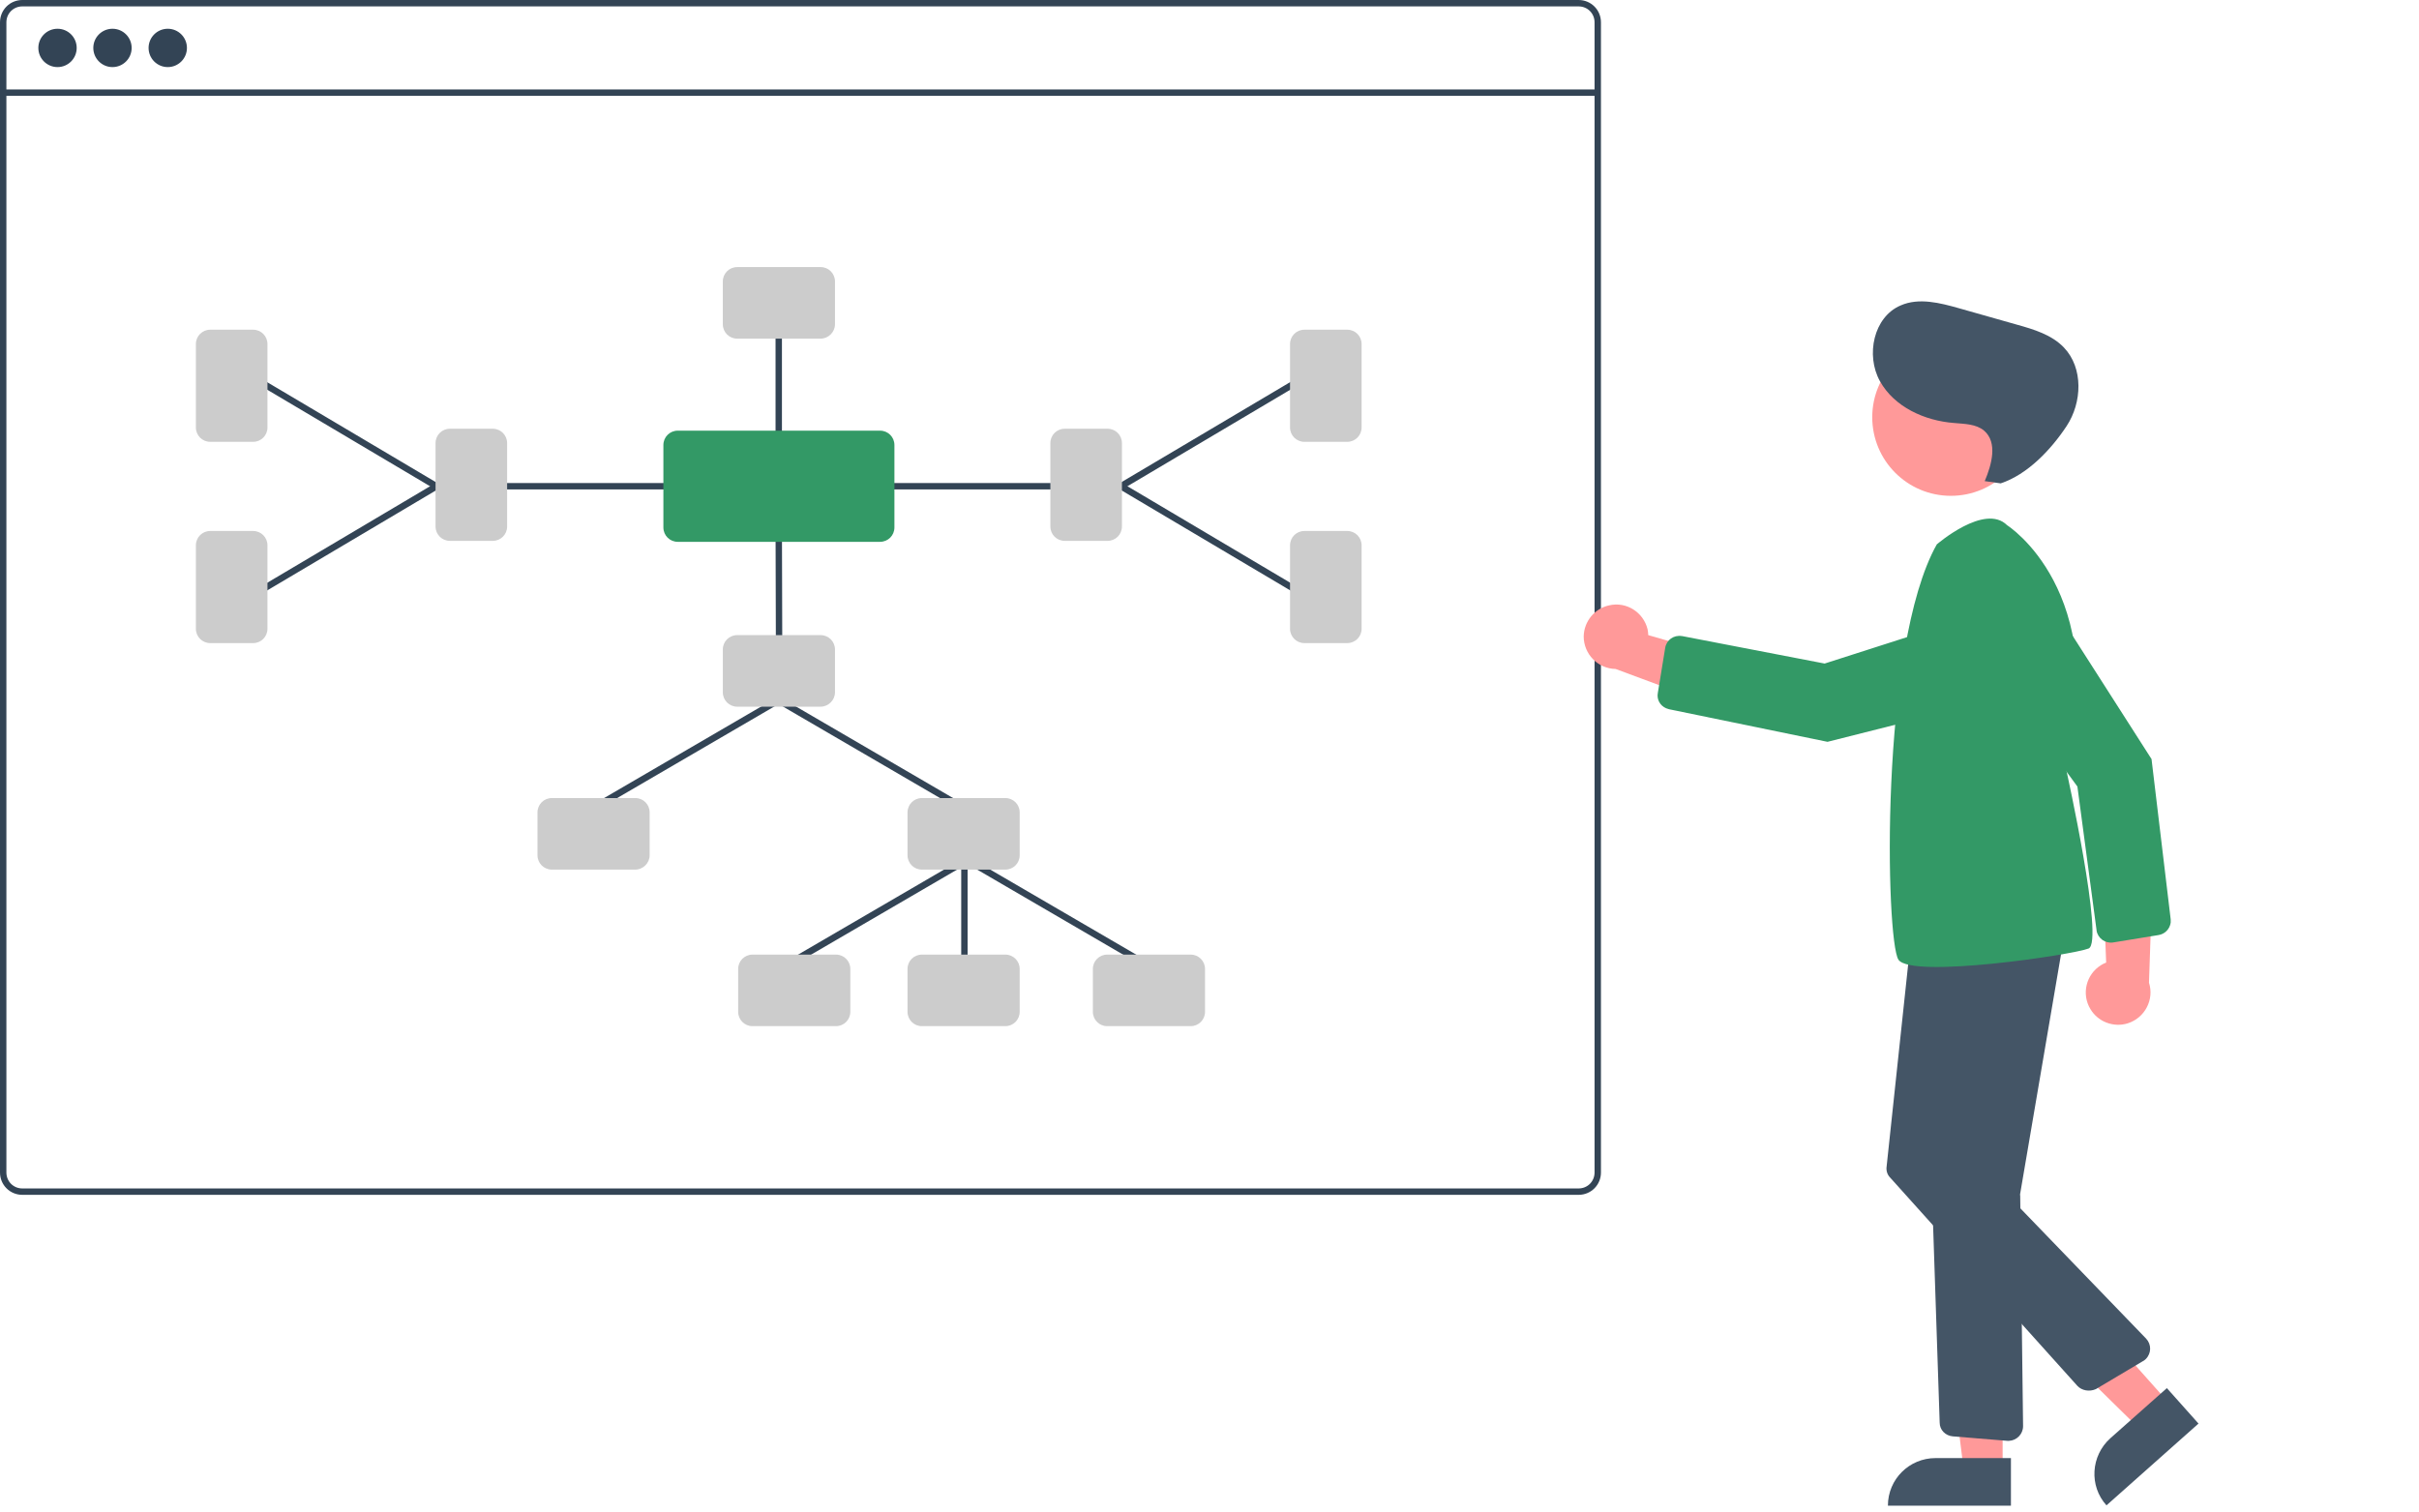 <svg xmlns="http://www.w3.org/2000/svg" xml:space="preserve" id="Layer_1" x="0" y="0" style="enable-background:new 0 0 757 473.4" version="1.1" viewBox="0 0 757 473.4"><style>.st0{fill:#f99}.st1{fill:#396}.st2{fill:#456}.st3{fill:#345}.st4{fill:#ccc}</style><path d="M654.2 315.9c-2.9-4.7-1.4-10.9 3.3-13.8.5-.3 1-.6 1.6-.8l-1.4-35.7 15.9 9.6-1.1 32.4c1.7 5.3-1.3 11-6.6 12.7-4.4 1.4-9.3-.4-11.7-4.4z" class="st0"/><path d="m675.4 292.7-14.1 2.3c-2.5.4-4.8-1.3-5.2-3.7v-.1l-6-45-29.5-40.4c-4.4-6.1-3.1-14.6 3-19 .2-.2.5-.3.7-.5 6.3-4 14.7-2.2 18.8 4.1l30.2 47.2 6 50.2v1c-.3 2-1.8 3.6-3.9 3.9z" class="st1"/><path d="M626.7 459.9h-12.2l-5.9-47.3h18.1z" class="st0"/><path d="M605.7 456.4h23.6v14.9h-38.5c0-8.3 6.7-14.9 14.9-14.9z" class="st2"/><path d="m678.5 438.9-9.2 8.1-34.2-33.6 11.9-9.9z" class="st0"/><path d="m660.4 450.2 17.7-15.7 9.9 11.1-28.8 25.6c-5.5-6.1-4.9-15.5 1.2-21z" class="st2"/><circle cx="610.5" cy="130.6" r="24.6" class="st0"/><path d="m628.2 451-17.1-1.4c-2.3-.2-4.1-2-4.1-4.3l-4.8-143.8c-.1-2.3 1.6-4.3 3.9-4.6l34-4.7c2.5-.3 4.7 1.4 5.1 3.8.1.5.1.9 0 1.4l-13 76.2c0 .2-.1.4 0 .6l.9 72.2c0 2.5-2 4.5-4.4 4.6h-.5z" class="st2"/><path d="m650.1 433.8-58.6-65.2c-.9-.9-1.3-2.2-1.1-3.5l7.4-69.4c.3-2.4 2.4-4.2 4.8-4l36 2.4c2.5.2 4.4 2.3 4.2 4.8 0 .4-.1.8-.2 1.1L621 363.8c-.4 1.2-.1 2.6.8 3.6l49.8 51.6c1.7 1.8 1.7 4.6-.1 6.4-.3.2-.5.5-.8.6l-14.8 8.8c-2 .9-4.4.5-5.8-1z" class="st2"/><path d="M606.1 170.4s15-13 22-6c0 0 32.5 20.5 18.5 76.5 0 0 12 54 7 56s-55.5 9.5-59.5 3.5-6-98 12-130z" class="st1"/><path d="M621.1 150.6c2.2-5.2 4.1-12.1-.2-15.8-2.5-2.1-6.1-2.1-9.4-2.4-9.2-.7-18.7-5-23.2-13.1s-2-20.1 6.5-23.7c5.7-2.5 12.3-.8 18.3.9l18 5.1c5.4 1.5 11 3.2 14.8 7.2 6.1 6.4 5.7 17.2.8 24.6s-12.2 15.1-20.6 17.9l-5-.7z" class="st2"/><path d="M494 0H7C3.1 0 0 3.1 0 7v360c0 3.9 3.1 7 7 7h487c3.9 0 7-3.1 7-7V7c0-3.9-3.1-7-7-7zm5 367c0 2.8-2.2 5-5 5H7c-2.8 0-5-2.2-5-5V7c0-2.8 2.2-5 5-5h487c2.8 0 5 2.2 5 5v360z" class="st3"/><path d="M503.5 189.5c5.4-1.3 10.8 2.1 12.1 7.5.1.6.2 1.2.2 1.8l34.3 9.9-14.1 12-30.4-11.3c-5.6-.1-10-4.7-10-10.2.1-4.7 3.4-8.7 7.9-9.7z" class="st0"/><path d="m518.8 216.9 2.3-14.1c.4-2.5 2.7-4.1 5.2-3.7h.1l44.6 8.6 47.7-15.3c7.1-2.3 14.8 1.7 17.1 8.8.1.3.2.5.2.8 1.8 7.3-2.6 14.7-9.8 16.5l-54.3 13.7-49.6-10.2-.9-.3c-1.9-.8-3-2.8-2.6-4.8z" class="st1"/><path d="M1 28h499v2H1z" class="st3"/><circle cx="18" cy="15" r="6" class="st3"/><circle cx="35.2" cy="15" r="6" class="st3"/><circle cx="52.5" cy="15" r="6" class="st3"/><path d="M301.8 311.3c-.6 0-1-.4-1-1v-41c0-.6.4-1 1-1s1 .4 1 1v41c0 .6-.4 1-1 1zM300.5 253.3c-.2 0-.3 0-.5-.1l-56.8-33.1c-.5-.3-.6-.9-.4-1.4.3-.5.9-.6 1.4-.4l56.8 33.1c.5.3.6.9.4 1.4-.3.3-.6.5-.9.5z" class="st3"/><path d="M186.8 253.3c-.6 0-1-.4-1-1 0-.4.2-.7.5-.9l56.8-33.1c.5-.3 1.1-.1 1.4.4.3.5.1 1.1-.4 1.4l-56.8 33.1c-.1.1-.3.1-.5.1zM359.5 303.3c-.2 0-.3 0-.5-.1l-56.8-33.1c-.5-.3-.6-.9-.4-1.4.3-.5.9-.6 1.4-.4l56.8 33.1c.5.3.6.9.4 1.4-.3.3-.6.5-.9.5z" class="st3"/><path d="M245.8 303.3c-.6 0-1-.4-1-1 0-.4.2-.7.5-.9l56.8-33.1c.5-.3 1.1-.1 1.4.4.3.5.1 1.1-.4 1.4l-56.8 33.1c-.1.1-.3.1-.5.1zM243.8 202.3c-.6 0-1-.4-1-1l-.1-36.4c0-.6.4-1 1-1s1 .4 1 1l.1 36.4c0 .6-.4 1-1 1z" class="st3"/><path d="M256.8 221.2h-26.1c-2.5 0-4.5-2-4.5-4.5v-13.4c0-2.5 2-4.5 4.5-4.5h26.1c2.5 0 4.5 2 4.5 4.5v13.4c0 2.5-2.1 4.5-4.5 4.5z" class="st4"/><path d="M213.6 153.2h-55.4c-.6 0-1-.4-1-1s.4-1 1-1h55.4c.6 0 1 .4 1 1s-.4 1-1 1zM243.7 138.9c-.6 0-1-.4-1-1v-34.6c0-.6.4-1 1-1s1 .4 1 1v34.6c0 .6-.4 1-1 1zM136.6 153.2c-.2 0-.4 0-.5-.1l-53.8-31.9c-.5-.3-.6-.9-.3-1.4.3-.5.9-.6 1.4-.3l53.8 31.9c.5.3.6.9.4 1.4-.3.2-.6.4-1 .4z" class="st3"/><path d="M82.8 185.1c-.6 0-1-.4-1-1 0-.4.2-.7.5-.9l53.8-31.9c.5-.3 1.1-.1 1.4.4s.1 1.1-.4 1.4L83.3 185c-.1 0-.3.1-.5.1z" class="st3"/><path d="M154.2 169.3h-13.4c-2.5 0-4.5-2-4.5-4.5v-26.1c0-2.5 2-4.5 4.5-4.5h13.4c2.5 0 4.5 2 4.5 4.5v26.1c0 2.5-2 4.5-4.5 4.5zM256.8 106h-26.1c-2.5 0-4.5-2-4.5-4.5V88.1c0-2.5 2-4.5 4.5-4.5h26.1c2.5 0 4.5 2 4.5 4.5v13.4c0 2.5-2.1 4.5-4.5 4.5zM79.2 138.3H65.8c-2.5 0-4.5-2-4.5-4.5v-26.1c0-2.5 2-4.5 4.5-4.5h13.4c2.5 0 4.5 2 4.5 4.5v26.1c0 2.5-2 4.5-4.5 4.5zM79.2 201.3H65.8c-2.5 0-4.5-2-4.5-4.5v-26.1c0-2.5 2-4.5 4.5-4.5h13.4c2.5 0 4.5 2 4.5 4.5v26.1c0 2.5-2 4.5-4.5 4.5z" class="st4"/><path d="M329.3 153.2h-55.4c-.6 0-1-.4-1-1s.4-1 1-1h55.4c.6 0 1 .4 1 1s-.5 1-1 1zM350.8 153.2c-.6 0-1-.4-1-1 0-.4.2-.7.5-.9l53.8-31.9c.5-.3 1.1-.1 1.4.4s.1 1.1-.4 1.4l-53.8 31.9c-.1.1-.3.1-.5.1z" class="st3"/><path d="M404.6 185.1c-.2 0-.4 0-.5-.1l-53.8-31.9c-.5-.3-.6-.9-.4-1.4s.9-.6 1.4-.4l53.8 31.9c.5.3.6.9.4 1.4-.2.3-.5.5-.9.5z" class="st3"/><path d="M346.6 169.3h-13.4c-2.5 0-4.5-2-4.5-4.5v-26.1c0-2.5 2-4.5 4.5-4.5h13.4c2.5 0 4.5 2 4.5 4.5v26.1c0 2.5-2 4.5-4.5 4.5zM421.6 138.3h-13.4c-2.5 0-4.5-2-4.5-4.5v-26.1c0-2.5 2-4.5 4.5-4.5h13.4c2.5 0 4.5 2 4.5 4.5v26.1c0 2.5-2 4.5-4.5 4.5zM421.6 201.3h-13.4c-2.5 0-4.5-2-4.5-4.5v-26.1c0-2.5 2-4.5 4.5-4.5h13.4c2.5 0 4.5 2 4.5 4.5v26.1c0 2.5-2 4.5-4.5 4.5zM198.8 272.2h-26.1c-2.5 0-4.5-2-4.5-4.5v-13.4c0-2.5 2-4.5 4.5-4.5h26.1c2.5 0 4.5 2 4.5 4.5v13.4c0 2.5-2.1 4.5-4.5 4.5zM314.6 272.2h-26.1c-2.5 0-4.5-2-4.5-4.5v-13.4c0-2.5 2-4.5 4.5-4.5h26.1c2.5 0 4.5 2 4.5 4.5v13.4c0 2.5-2 4.5-4.5 4.5zM261.6 321.2h-26.1c-2.5 0-4.5-2-4.5-4.5v-13.4c0-2.5 2-4.5 4.5-4.5h26.1c2.5 0 4.5 2 4.5 4.5v13.4c0 2.5-2 4.5-4.5 4.5zM372.6 321.2h-26.1c-2.5 0-4.5-2-4.5-4.5v-13.4c0-2.5 2-4.5 4.5-4.5h26.1c2.5 0 4.5 2 4.5 4.5v13.4c0 2.5-2 4.5-4.5 4.5zM314.6 321.2h-26.1c-2.5 0-4.5-2-4.5-4.5v-13.4c0-2.5 2-4.5 4.5-4.5h26.1c2.5 0 4.5 2 4.5 4.5v13.4c0 2.5-2 4.5-4.5 4.5z" class="st4"/><path d="M275.4 169.6h-63.3c-2.5 0-4.5-2-4.5-4.5v-25.8c0-2.5 2-4.5 4.5-4.5h63.3c2.5 0 4.5 2 4.5 4.5v25.8c0 2.5-2 4.5-4.5 4.5z" class="st1"/></svg>